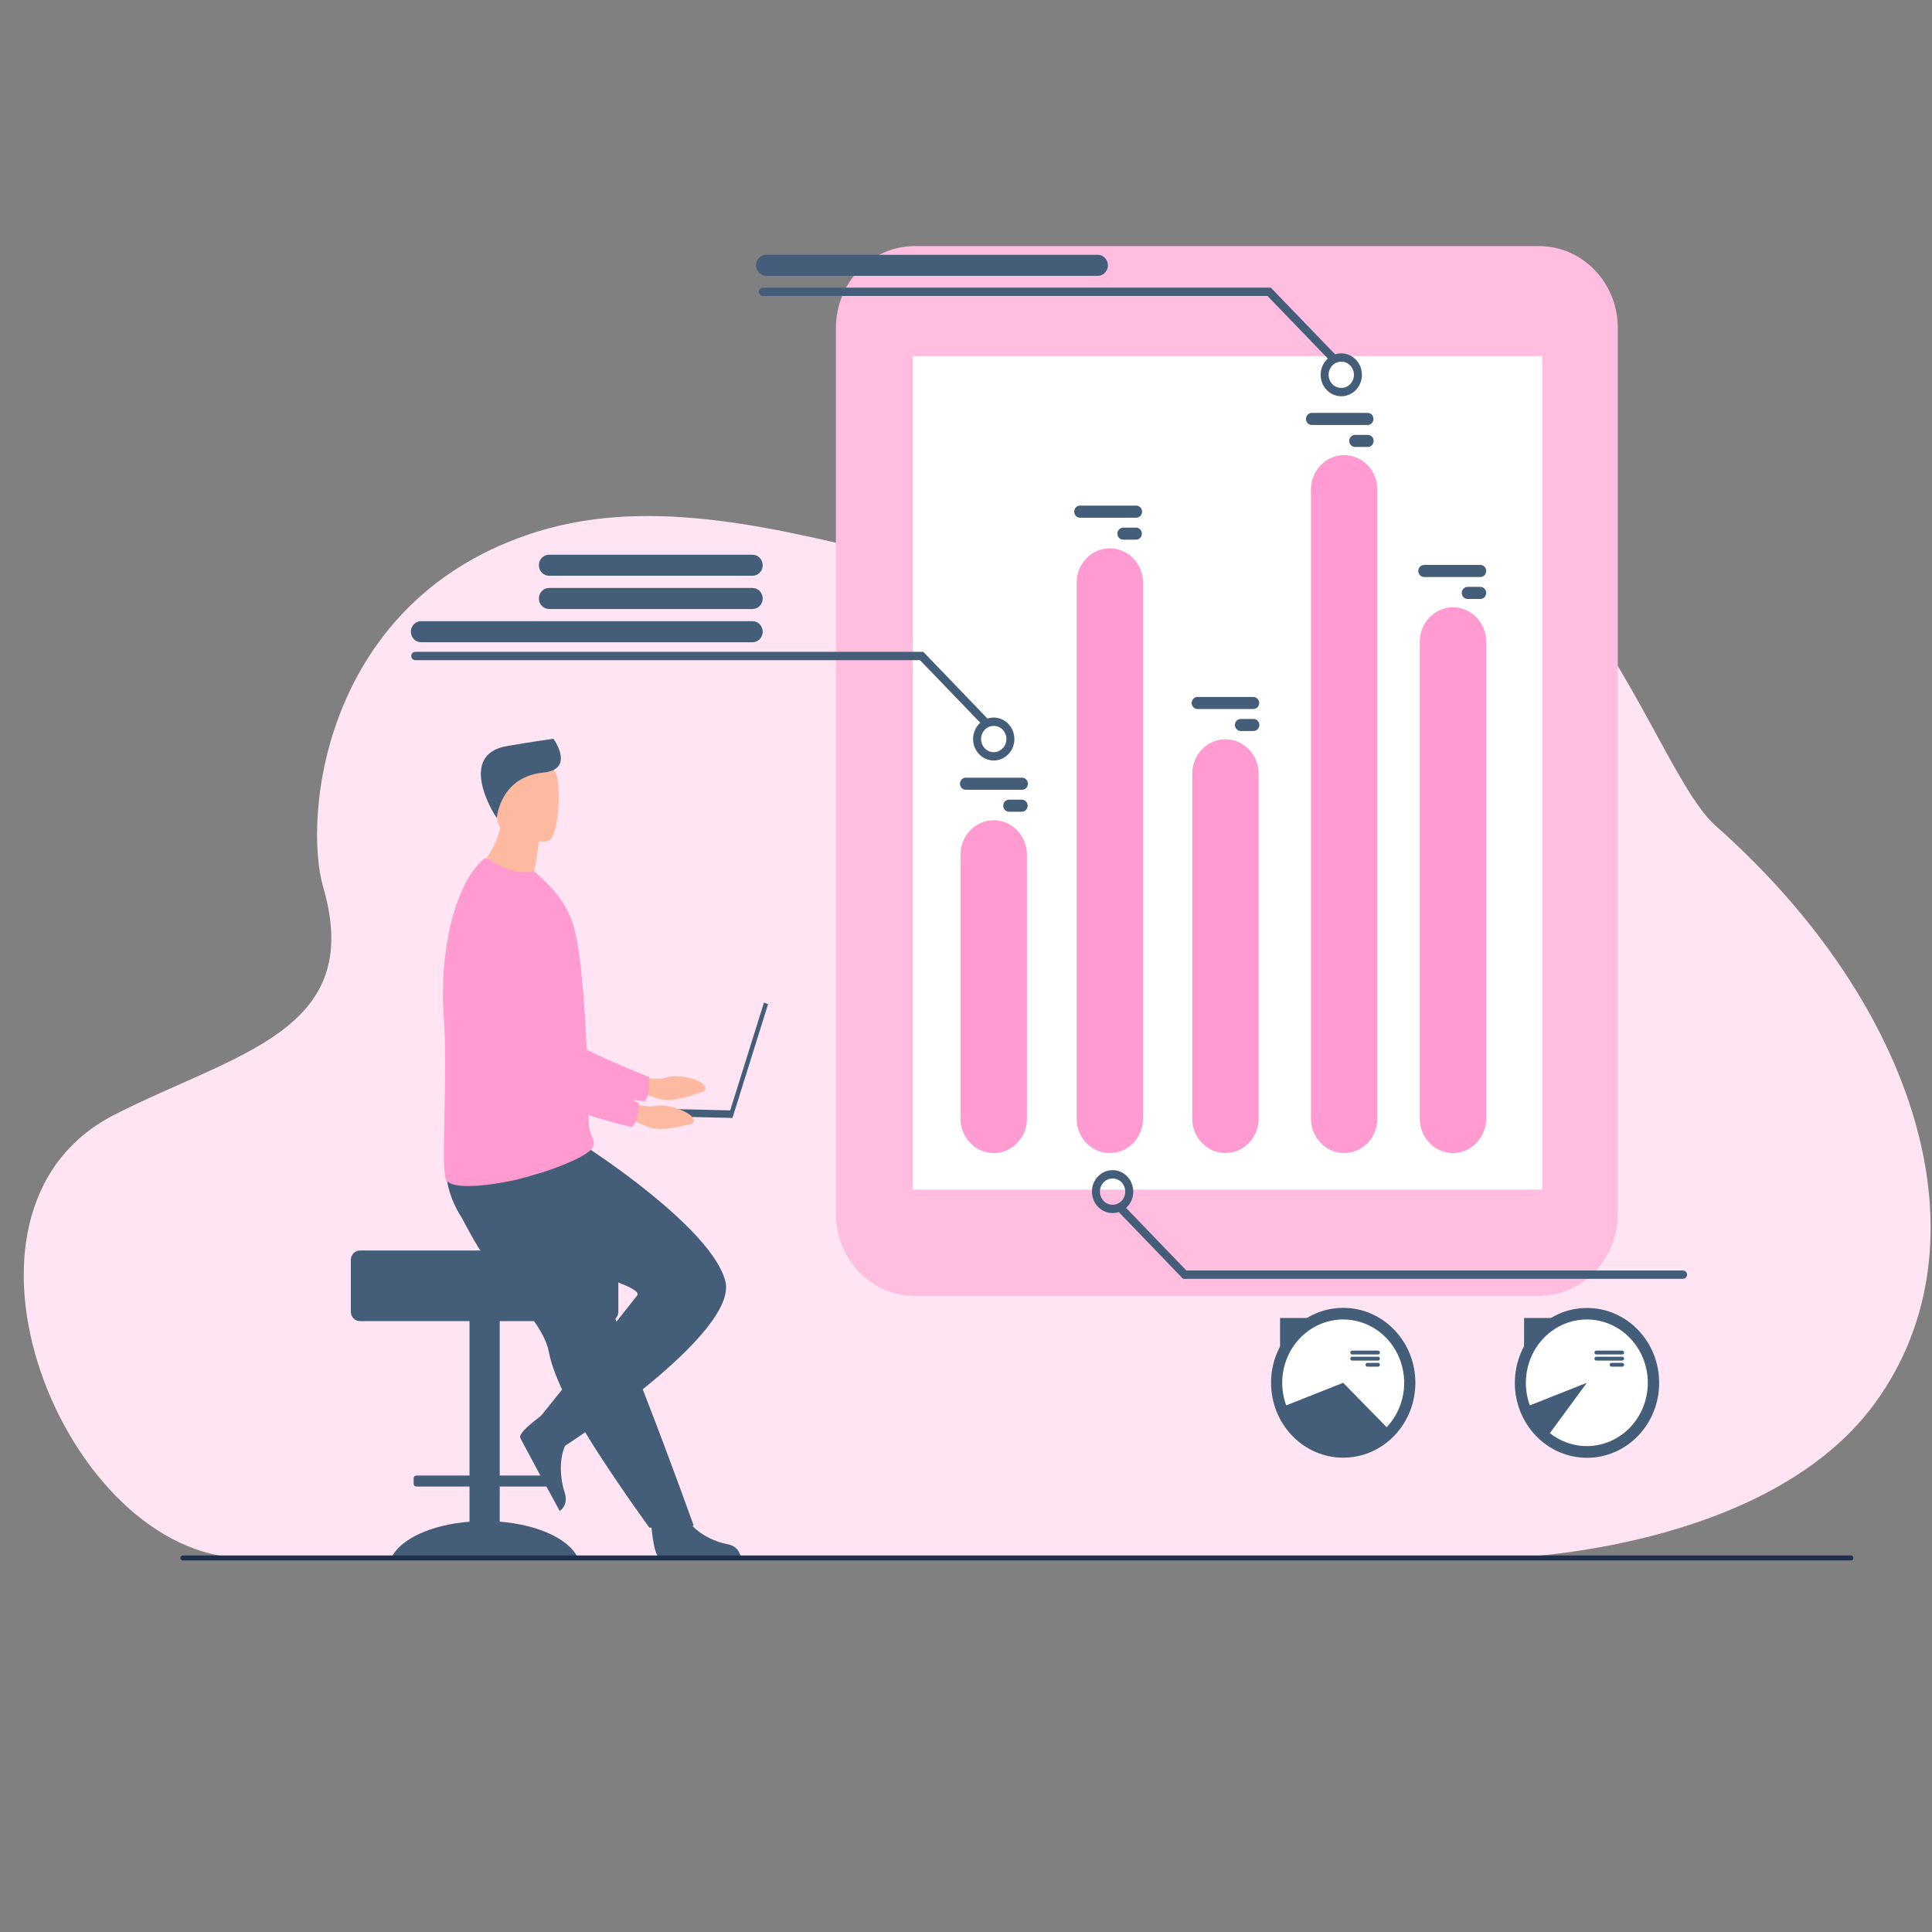 <svg width="79" height="79" viewBox="0 0 79 79" fill="none" xmlns="http://www.w3.org/2000/svg">
<rect x="0" y="0" width="79" height="79" fill="#808080" stroke="none"/>
<g id="Frame" clip-path="url(#clip0_764_759)">
<path id="Vector" d="M70.152 33.765C66.95 30.929 63.089 13.826 49.865 22.734C43.032 27.336 31.512 18.783 21.976 21.737C13.219 24.45 12.374 33.389 13.222 36.302C14.933 42.185 9.607 43.063 4.666 45.589C-3.086 49.554 2.659 63.638 9.981 63.706C17.303 63.774 61.606 63.706 61.606 63.706C61.606 63.706 72.257 63.453 76.68 57.358C81.44 50.796 78.422 41.09 70.152 33.765Z" fill="#FFE5F3"/>
<path id="Vector_2" d="M26.611 62.127C26.611 62.127 26.704 63.68 26.993 63.702C27.032 63.705 28.461 63.705 28.461 63.705L30.286 63.694C30.286 63.694 30.274 63.238 29.74 63.141C29.207 63.045 28.314 62.655 27.991 61.923C27.651 61.153 26.611 62.127 26.611 62.127Z" fill="#445D78"/>
<path id="Vector_3" d="M25.954 44.002C25.954 44.002 26.749 44.214 27.254 44.056C27.759 43.897 28.628 44.158 28.769 44.349C28.91 44.539 28.858 44.616 28.608 44.682C28.358 44.748 27.473 45.14 26.89 44.913C26.308 44.686 25.549 44.678 25.549 44.678L25.954 44.002Z" fill="#FDBAA0"/>
<path id="Vector_4" d="M19.084 36.833C19.084 36.833 19.977 43.424 21.456 44.013C22.185 44.304 25.409 44.964 26.364 45.032C26.364 45.032 26.597 44.835 26.541 44.034C26.541 44.034 23.162 42.746 22.683 42.046C21.968 41.004 23.126 37.788 22.23 36.81C21.334 35.831 19.823 35.409 19.084 36.833Z" fill="#FF9BD0"/>
<path id="Vector_5" d="M19.199 62.222V60.785H17.021C16.993 60.785 16.965 60.773 16.945 60.752C16.925 60.731 16.914 60.703 16.914 60.674V60.445C16.914 60.416 16.925 60.387 16.945 60.367C16.965 60.346 16.992 60.334 17.021 60.334H19.199V52.156C19.2 52.045 19.242 51.939 19.317 51.861C19.393 51.783 19.495 51.739 19.601 51.738H20.032C20.139 51.739 20.241 51.783 20.316 51.861C20.391 51.939 20.434 52.045 20.434 52.156V60.334H22.613C22.641 60.334 22.668 60.345 22.688 60.366C22.708 60.387 22.72 60.415 22.72 60.445V60.675C22.719 60.704 22.708 60.733 22.688 60.753C22.668 60.774 22.641 60.786 22.613 60.786H20.434V62.222C22.01 62.346 23.273 62.936 23.628 63.697H16.006C16.36 62.935 17.623 62.347 19.199 62.222Z" fill="#445D78"/>
<path id="Vector_6" d="M19.386 50.716C19.648 51.168 19.939 51.601 20.258 52.011C21.218 53.268 22.263 54.307 22.445 55.287C22.486 55.5 22.543 55.71 22.614 55.914C22.69 56.139 22.784 56.375 22.892 56.619C23.299 57.536 23.908 58.567 24.516 59.502C25.568 61.12 26.556 62.469 26.556 62.469L28.369 62.389C28.296 62.2 27.506 59.967 26.448 57.239C26.018 56.13 25.562 54.952 25.12 53.816C25.061 53.664 25.003 53.513 24.945 53.364C24.81 53.016 24.677 52.673 24.548 52.34L22.764 47.739C22.764 47.739 18.795 46.176 18.383 47.19C18.044 48.022 18.32 48.839 19.386 50.716Z" fill="#445D78"/>
<path id="Vector_7" d="M22.414 57.69C22.414 57.69 21.154 58.531 21.276 58.804C21.292 58.84 21.989 60.136 21.989 60.136L22.888 61.785C22.888 61.785 23.266 61.551 23.087 61.021C22.908 60.491 22.8 59.492 23.258 58.842C23.74 58.158 22.414 57.69 22.414 57.69Z" fill="#445D78"/>
<path id="Vector_8" d="M24.12 46.996C24.12 46.996 29.102 50.219 29.659 52.384C30.215 54.548 23.031 59.168 23.031 59.168C23.031 59.168 22.243 58.447 22.104 57.917C22.104 57.917 25.351 53.878 26.055 52.973C26.488 52.417 19.659 51.048 18.824 49.701C17.989 48.353 18.288 47.221 18.288 47.221L24.12 46.996Z" fill="#445D78"/>
<path id="Vector_9" d="M24.913 51.134H14.716C14.512 51.134 14.346 51.306 14.346 51.519V53.636C14.346 53.849 14.512 54.021 14.716 54.021H24.913C25.118 54.021 25.284 53.849 25.284 53.636V51.519C25.284 51.306 25.118 51.134 24.913 51.134Z" fill="#445D78"/>
<path id="Vector_10" d="M21.817 35.703C22.11 35.891 22.367 36.133 22.576 36.417C21.383 36.737 19.402 35.589 19.402 35.589C19.402 35.589 20.171 35.053 20.455 33.875C20.47 33.816 20.483 33.755 20.494 33.692C20.534 33.48 20.556 33.264 20.56 33.047L21.108 33.556L22.02 34.406C22.02 34.406 21.999 34.758 21.885 35.363C21.866 35.469 21.843 35.583 21.817 35.703Z" fill="#FDBAA0"/>
<path id="Vector_11" d="M18.145 41.55C18.316 43.937 18.028 47.567 18.223 48.196C18.39 48.739 20.36 48.417 21.121 48.236C21.403 48.168 21.743 48.073 22.097 47.96C23.078 47.644 24.151 47.193 24.266 46.857C24.27 46.845 24.274 46.832 24.276 46.819C24.286 46.773 24.285 46.724 24.275 46.678C24.236 46.508 24.088 46.323 24.071 45.9C24.052 45.428 24.055 44.872 24.038 44.274C24.038 44.206 24.036 44.133 24.029 44.066V44.042V44.003C24.013 43.337 23.979 42.636 23.941 41.94C23.916 41.504 23.887 41.071 23.854 40.657C23.768 39.587 23.653 38.636 23.5 38.035C23.25 37.055 22.699 36.416 22.197 35.947L21.834 35.624C21.43 35.716 20.951 35.655 20.518 35.442C20.049 35.211 19.887 35.045 19.806 35.108C18.721 35.975 17.943 38.631 18.145 41.55Z" fill="#FF9BD0"/>
<path id="Vector_12" d="M22.091 47.965C23.073 47.649 24.145 47.198 24.26 46.862C24.265 46.85 24.268 46.837 24.271 46.824L24.269 46.684C24.23 46.514 24.083 46.328 24.066 45.905C24.046 45.433 24.049 44.877 24.033 44.279C24.033 44.211 24.033 44.138 24.024 44.071V44.047C24.024 44.034 24.024 44.021 24.024 44.008L20.309 42.26C20.309 42.26 20.094 45.367 22.091 47.965Z" fill="#FF9BD0"/>
<path id="Vector_13" d="M22.021 34.407C22.021 34.407 22 34.758 21.886 35.364C20.997 35.066 20.592 34.23 20.457 33.877C20.419 33.777 20.402 33.716 20.402 33.716L20.496 33.694L21.109 33.559L22.021 34.407Z" fill="#FDBAA0"/>
<path id="Vector_14" d="M22.381 34.397C22.381 34.397 20.425 34.626 20.306 33.359C20.187 32.092 19.855 31.268 21.099 31.069C22.343 30.869 22.631 31.328 22.77 31.741C22.909 32.154 22.887 34.305 22.381 34.397Z" fill="#FDBAA0"/>
<path id="Vector_15" d="M20.314 33.447C20.314 33.447 20.438 31.765 22.219 31.591C23.438 31.471 22.758 30.382 22.628 30.208C22.628 30.208 21.694 30.341 20.736 30.505C18.726 30.85 20.117 33.185 20.314 33.447Z" fill="#445D78"/>
<path id="Vector_16" d="M29.78 45.654L29.951 45.712L31.408 41.057L31.237 40.999L29.78 45.654Z" fill="#445D78"/>
<path id="Vector_17" d="M25.006 45.603L29.951 45.712L29.957 45.405L25.012 45.295L25.006 45.603Z" fill="#445D78"/>
<path id="Vector_18" d="M25.544 45.016C25.544 45.016 26.311 45.317 26.83 45.219C27.349 45.122 28.186 45.478 28.305 45.684C28.424 45.89 28.365 45.96 28.108 45.997C27.852 46.034 26.93 46.322 26.377 46.031C25.824 45.739 25.068 45.644 25.068 45.644L25.544 45.016Z" fill="#FDBAA0"/>
<path id="Vector_19" d="M19.479 37.105C19.479 37.105 19.666 43.757 21.073 44.511C21.768 44.885 24.902 45.91 25.843 46.084C25.843 46.084 26.096 45.915 26.125 45.113C26.125 45.113 22.904 43.447 22.501 42.696C21.902 41.578 23.394 38.514 22.607 37.439C21.821 36.364 20.365 35.772 19.479 37.105Z" fill="#FF9BD0"/>
<path id="Vector_20" d="M37.406 52.989L62.927 52.989C64.709 52.989 66.152 51.49 66.152 49.641V13.41C66.152 11.561 64.709 10.062 62.927 10.062L37.406 10.062C35.625 10.062 34.181 11.561 34.181 13.41V49.641C34.181 51.49 35.625 52.989 37.406 52.989Z" fill="#FFBDE0"/>
<path id="Vector_21" d="M37.322 48.645H63.062L63.062 14.561H37.322V48.645Z" fill="white"/>
<path id="Vector_22" d="M59.413 47.148C59.053 47.148 58.707 47 58.453 46.735C58.198 46.471 58.055 46.112 58.055 45.738V26.242C58.055 25.868 58.198 25.509 58.453 25.245C58.707 24.981 59.053 24.832 59.413 24.832C59.773 24.832 60.118 24.981 60.373 25.245C60.628 25.509 60.771 25.868 60.771 26.242V45.738C60.771 46.112 60.628 46.471 60.373 46.735C60.119 47 59.773 47.148 59.413 47.148Z" fill="#FF9BD0"/>
<path id="Vector_23" d="M54.963 47.148C54.785 47.148 54.608 47.112 54.444 47.041C54.279 46.97 54.129 46.866 54.003 46.735C53.877 46.604 53.777 46.449 53.709 46.278C53.641 46.107 53.605 45.923 53.605 45.738V20.02C53.605 19.646 53.748 19.288 54.003 19.023C54.258 18.759 54.603 18.61 54.963 18.61C55.142 18.61 55.318 18.647 55.483 18.718C55.648 18.788 55.798 18.892 55.924 19.023C56.05 19.154 56.15 19.309 56.218 19.481C56.286 19.652 56.322 19.835 56.322 20.02V45.738C56.322 45.923 56.287 46.107 56.218 46.278C56.15 46.449 56.05 46.605 55.924 46.735C55.798 46.866 55.648 46.97 55.483 47.041C55.318 47.112 55.142 47.148 54.963 47.148Z" fill="#FF9BD0"/>
<path id="Vector_24" d="M50.108 47.148C49.748 47.148 49.403 46.999 49.148 46.735C48.893 46.47 48.75 46.111 48.75 45.737V31.638C48.75 31.265 48.893 30.906 49.148 30.641C49.403 30.377 49.748 30.229 50.108 30.229C50.468 30.229 50.814 30.377 51.068 30.642C51.323 30.906 51.466 31.265 51.466 31.638V45.737C51.466 45.923 51.431 46.106 51.363 46.277C51.295 46.448 51.195 46.604 51.069 46.735C50.943 46.865 50.793 46.969 50.628 47.04C50.463 47.111 50.287 47.148 50.108 47.148Z" fill="#FF9BD0"/>
<path id="Vector_25" d="M45.382 47.148C45.022 47.148 44.676 46.999 44.421 46.735C44.166 46.47 44.023 46.112 44.023 45.738V23.831C44.023 23.457 44.166 23.098 44.421 22.834C44.676 22.57 45.022 22.421 45.382 22.421C45.742 22.421 46.087 22.57 46.342 22.834C46.597 23.098 46.74 23.457 46.74 23.831V45.738C46.74 46.112 46.597 46.47 46.342 46.735C46.087 46.999 45.742 47.148 45.382 47.148Z" fill="#FF9BD0"/>
<path id="Vector_26" d="M41.992 34.95V45.738C41.992 45.923 41.956 46.106 41.888 46.278C41.82 46.449 41.72 46.604 41.594 46.735C41.468 46.866 41.318 46.97 41.153 47.041C40.988 47.112 40.812 47.148 40.633 47.148C40.455 47.148 40.278 47.112 40.114 47.041C39.949 46.97 39.799 46.866 39.673 46.735C39.547 46.604 39.447 46.449 39.379 46.278C39.31 46.106 39.275 45.923 39.275 45.738V34.95C39.275 34.576 39.418 34.218 39.673 33.953C39.928 33.689 40.273 33.54 40.633 33.54C40.993 33.54 41.339 33.689 41.594 33.953C41.849 34.218 41.992 34.576 41.992 34.95Z" fill="#FF9BD0"/>
<path id="Vector_27" d="M44.153 20.675H46.453C46.486 20.674 46.517 20.679 46.547 20.691C46.577 20.703 46.605 20.721 46.628 20.744C46.651 20.767 46.669 20.795 46.681 20.825C46.694 20.856 46.7 20.889 46.7 20.922C46.7 20.955 46.694 20.988 46.681 21.019C46.669 21.049 46.651 21.077 46.628 21.1C46.605 21.123 46.577 21.141 46.547 21.153C46.517 21.165 46.486 21.171 46.453 21.169H44.153C44.092 21.167 44.033 21.14 43.99 21.094C43.948 21.048 43.924 20.986 43.924 20.922C43.924 20.858 43.948 20.797 43.99 20.75C44.033 20.704 44.092 20.677 44.153 20.675Z" fill="#445D78"/>
<path id="Vector_28" d="M45.929 21.574H46.453C46.516 21.574 46.576 21.6 46.621 21.647C46.666 21.693 46.691 21.756 46.691 21.821C46.691 21.887 46.666 21.95 46.621 21.996C46.576 22.042 46.516 22.068 46.453 22.068H45.929C45.866 22.068 45.806 22.042 45.761 21.996C45.717 21.95 45.691 21.887 45.691 21.821C45.691 21.756 45.717 21.693 45.761 21.647C45.806 21.6 45.866 21.574 45.929 21.574Z" fill="#445D78"/>
<path id="Vector_29" d="M53.632 16.883H55.932C55.994 16.885 56.052 16.912 56.095 16.958C56.138 17.004 56.161 17.066 56.161 17.13C56.161 17.194 56.138 17.256 56.095 17.302C56.052 17.348 55.994 17.375 55.932 17.377H53.632C53.57 17.375 53.512 17.348 53.469 17.302C53.426 17.256 53.402 17.194 53.402 17.13C53.402 17.066 53.426 17.004 53.469 16.958C53.512 16.912 53.57 16.885 53.632 16.883Z" fill="#445D78"/>
<path id="Vector_30" d="M55.408 17.782H55.931C55.994 17.782 56.055 17.808 56.099 17.855C56.144 17.901 56.169 17.964 56.169 18.029C56.169 18.095 56.144 18.157 56.099 18.204C56.055 18.25 55.994 18.276 55.931 18.276H55.408C55.345 18.276 55.284 18.25 55.24 18.204C55.195 18.157 55.17 18.095 55.17 18.029C55.17 17.964 55.195 17.901 55.24 17.855C55.284 17.808 55.345 17.782 55.408 17.782Z" fill="#445D78"/>
<path id="Vector_31" d="M58.232 23.1H60.532C60.595 23.1 60.656 23.126 60.7 23.172C60.745 23.218 60.77 23.281 60.77 23.347C60.77 23.412 60.745 23.475 60.7 23.521C60.656 23.568 60.595 23.594 60.532 23.594H58.232C58.169 23.594 58.108 23.568 58.064 23.521C58.019 23.475 57.994 23.412 57.994 23.347C57.994 23.281 58.019 23.218 58.064 23.172C58.108 23.126 58.169 23.1 58.232 23.1Z" fill="#445D78"/>
<path id="Vector_32" d="M60.009 23.998H60.533C60.596 23.998 60.656 24.024 60.701 24.071C60.746 24.117 60.771 24.18 60.771 24.245C60.771 24.311 60.746 24.373 60.701 24.42C60.656 24.466 60.596 24.492 60.533 24.492H60.009C59.946 24.492 59.886 24.466 59.841 24.42C59.797 24.373 59.772 24.311 59.772 24.245C59.772 24.18 59.797 24.117 59.841 24.071C59.886 24.024 59.946 23.998 60.009 23.998Z" fill="#445D78"/>
<path id="Vector_33" d="M48.958 28.498H51.258C51.32 28.5 51.378 28.527 51.421 28.574C51.464 28.62 51.488 28.681 51.488 28.745C51.488 28.809 51.464 28.871 51.421 28.917C51.378 28.963 51.32 28.99 51.258 28.992H48.958C48.896 28.99 48.838 28.963 48.795 28.917C48.752 28.871 48.728 28.809 48.728 28.745C48.728 28.681 48.752 28.62 48.795 28.574C48.838 28.527 48.896 28.5 48.958 28.498Z" fill="#445D78"/>
<path id="Vector_34" d="M50.734 29.398H51.258C51.321 29.398 51.381 29.424 51.425 29.47C51.47 29.516 51.495 29.579 51.495 29.644C51.495 29.71 51.47 29.773 51.425 29.819C51.381 29.865 51.321 29.891 51.258 29.891H50.734C50.671 29.891 50.611 29.865 50.566 29.819C50.521 29.773 50.496 29.71 50.496 29.644C50.496 29.579 50.521 29.516 50.566 29.47C50.611 29.424 50.671 29.398 50.734 29.398Z" fill="#445D78"/>
<path id="Vector_35" d="M39.483 31.8H41.784C41.816 31.799 41.847 31.804 41.877 31.816C41.907 31.828 41.935 31.846 41.958 31.869C41.981 31.892 41.999 31.92 42.012 31.95C42.024 31.981 42.031 32.014 42.031 32.047C42.031 32.08 42.024 32.113 42.012 32.144C41.999 32.175 41.981 32.202 41.958 32.225C41.935 32.248 41.907 32.266 41.877 32.278C41.847 32.29 41.816 32.295 41.784 32.294H39.483C39.422 32.292 39.363 32.265 39.321 32.219C39.278 32.173 39.254 32.111 39.254 32.047C39.254 31.983 39.278 31.922 39.321 31.875C39.363 31.829 39.422 31.802 39.483 31.8Z" fill="#445D78"/>
<path id="Vector_36" d="M41.259 32.698H41.783C41.846 32.698 41.907 32.724 41.951 32.771C41.996 32.817 42.021 32.88 42.021 32.945C42.021 33.011 41.996 33.074 41.951 33.12C41.907 33.166 41.846 33.192 41.783 33.192H41.259C41.196 33.192 41.136 33.166 41.091 33.12C41.047 33.074 41.022 33.011 41.022 32.945C41.022 32.88 41.047 32.817 41.091 32.771C41.136 32.724 41.196 32.698 41.259 32.698Z" fill="#445D78"/>
<path id="Vector_37" d="M40.633 31.097C40.465 31.096 40.302 31.045 40.163 30.948C40.025 30.852 39.917 30.714 39.853 30.554C39.789 30.394 39.773 30.217 39.806 30.047C39.838 29.877 39.919 29.721 40.037 29.598C40.156 29.476 40.306 29.392 40.47 29.358C40.634 29.325 40.804 29.342 40.958 29.409C41.112 29.475 41.244 29.588 41.337 29.732C41.43 29.876 41.479 30.046 41.479 30.219C41.479 30.452 41.39 30.676 41.231 30.84C41.072 31.005 40.857 31.097 40.633 31.097ZM40.633 29.681C40.53 29.682 40.43 29.714 40.345 29.773C40.26 29.832 40.194 29.916 40.155 30.015C40.116 30.113 40.106 30.221 40.126 30.325C40.147 30.43 40.196 30.525 40.269 30.6C40.341 30.675 40.433 30.726 40.534 30.747C40.634 30.767 40.738 30.757 40.833 30.716C40.927 30.675 41.008 30.606 41.065 30.518C41.122 30.43 41.152 30.326 41.152 30.219C41.152 30.149 41.139 30.079 41.112 30.013C41.086 29.948 41.048 29.889 41 29.839C40.952 29.789 40.894 29.749 40.831 29.722C40.768 29.695 40.701 29.681 40.633 29.681Z" fill="#445D78"/>
<path id="Vector_38" d="M40.273 29.681C40.23 29.681 40.188 29.663 40.158 29.631L37.619 26.994H16.98C16.937 26.994 16.895 26.976 16.864 26.944C16.834 26.912 16.816 26.869 16.816 26.824C16.816 26.779 16.834 26.736 16.864 26.704C16.895 26.672 16.937 26.654 16.98 26.654H37.753L40.389 29.393C40.412 29.417 40.428 29.447 40.434 29.48C40.44 29.513 40.437 29.547 40.425 29.578C40.412 29.609 40.391 29.636 40.364 29.654C40.337 29.673 40.306 29.683 40.273 29.683V29.681Z" fill="#445D78"/>
<path id="Vector_39" d="M45.494 49.603C45.327 49.603 45.163 49.552 45.024 49.455C44.885 49.359 44.777 49.222 44.713 49.061C44.649 48.901 44.632 48.724 44.665 48.554C44.697 48.384 44.778 48.227 44.896 48.105C45.014 47.982 45.165 47.898 45.329 47.864C45.493 47.831 45.663 47.848 45.818 47.915C45.972 47.981 46.104 48.094 46.197 48.238C46.29 48.383 46.34 48.552 46.34 48.726C46.339 48.959 46.25 49.182 46.092 49.346C45.933 49.511 45.718 49.603 45.494 49.603ZM45.494 48.188C45.391 48.188 45.291 48.219 45.206 48.278C45.121 48.338 45.054 48.422 45.015 48.52C44.976 48.618 44.966 48.727 44.986 48.831C45.006 48.935 45.055 49.031 45.127 49.106C45.2 49.182 45.292 49.233 45.393 49.254C45.493 49.274 45.598 49.264 45.692 49.223C45.787 49.182 45.868 49.113 45.925 49.025C45.982 48.936 46.012 48.832 46.012 48.726C46.012 48.583 45.958 48.446 45.86 48.345C45.763 48.245 45.631 48.188 45.494 48.188Z" fill="#445D78"/>
<path id="Vector_40" d="M68.821 52.291H48.375L45.739 49.554C45.724 49.538 45.712 49.519 45.704 49.499C45.696 49.478 45.691 49.456 45.691 49.434C45.691 49.411 45.696 49.389 45.704 49.369C45.712 49.348 45.724 49.329 45.739 49.313C45.755 49.298 45.773 49.285 45.792 49.277C45.812 49.268 45.834 49.264 45.855 49.264C45.877 49.264 45.898 49.268 45.918 49.277C45.938 49.285 45.956 49.298 45.971 49.313L48.511 51.951H68.821C68.864 51.951 68.906 51.969 68.936 52.001C68.967 52.033 68.984 52.076 68.984 52.121C68.984 52.166 68.967 52.209 68.936 52.241C68.906 52.273 68.864 52.291 68.821 52.291Z" fill="#445D78"/>
<path id="Vector_41" d="M54.845 16.203C54.678 16.203 54.515 16.152 54.376 16.055C54.237 15.959 54.128 15.822 54.064 15.662C54 15.501 53.984 15.325 54.016 15.155C54.049 14.984 54.129 14.828 54.248 14.705C54.366 14.582 54.516 14.499 54.68 14.465C54.844 14.431 55.014 14.449 55.169 14.515C55.323 14.582 55.455 14.694 55.548 14.838C55.641 14.983 55.69 15.152 55.69 15.326C55.69 15.558 55.601 15.781 55.443 15.946C55.284 16.11 55.069 16.203 54.845 16.203ZM54.845 14.788C54.743 14.788 54.643 14.819 54.557 14.879C54.472 14.938 54.406 15.022 54.367 15.12C54.327 15.218 54.317 15.326 54.337 15.431C54.357 15.535 54.407 15.631 54.479 15.706C54.551 15.781 54.644 15.832 54.744 15.853C54.845 15.874 54.949 15.863 55.043 15.823C55.138 15.782 55.219 15.713 55.276 15.625C55.333 15.536 55.363 15.432 55.363 15.326C55.363 15.183 55.308 15.046 55.211 14.946C55.114 14.845 54.983 14.788 54.845 14.788Z" fill="#445D78"/>
<path id="Vector_42" d="M54.484 14.788C54.441 14.788 54.399 14.77 54.369 14.738L51.828 12.101H31.191C31.148 12.101 31.106 12.083 31.075 12.051C31.045 12.019 31.027 11.976 31.027 11.931C31.027 11.886 31.045 11.842 31.075 11.81C31.106 11.779 31.148 11.761 31.191 11.761H51.964L54.601 14.498C54.623 14.521 54.639 14.552 54.645 14.585C54.652 14.618 54.649 14.652 54.636 14.683C54.624 14.714 54.603 14.741 54.576 14.759C54.549 14.778 54.517 14.788 54.485 14.788H54.484Z" fill="#445D78"/>
<path id="Vector_43" d="M30.773 26.261H17.215C17.105 26.261 17 26.216 16.922 26.135C16.845 26.054 16.801 25.945 16.801 25.831C16.801 25.774 16.811 25.718 16.832 25.666C16.853 25.614 16.884 25.566 16.922 25.526C16.961 25.486 17.006 25.455 17.057 25.433C17.107 25.411 17.161 25.4 17.215 25.4H30.773C30.827 25.4 30.881 25.411 30.932 25.433C30.982 25.455 31.028 25.486 31.066 25.526C31.105 25.566 31.135 25.614 31.156 25.666C31.177 25.718 31.188 25.774 31.188 25.831C31.188 25.945 31.144 26.054 31.066 26.135C30.988 26.216 30.883 26.261 30.773 26.261Z" fill="#445D78"/>
<path id="Vector_44" d="M30.772 24.902H22.45C22.34 24.902 22.234 24.857 22.157 24.776C22.079 24.696 22.035 24.586 22.035 24.472C22.035 24.416 22.046 24.36 22.067 24.307C22.088 24.255 22.118 24.208 22.157 24.168C22.195 24.128 22.241 24.096 22.291 24.075C22.341 24.053 22.395 24.042 22.45 24.042H30.772C30.826 24.042 30.88 24.053 30.931 24.075C30.981 24.096 31.027 24.128 31.065 24.168C31.104 24.208 31.134 24.255 31.155 24.307C31.176 24.36 31.187 24.416 31.187 24.472C31.187 24.586 31.143 24.696 31.065 24.776C30.987 24.857 30.882 24.902 30.772 24.902Z" fill="#445D78"/>
<path id="Vector_45" d="M30.772 23.543H22.45C22.34 23.543 22.234 23.498 22.157 23.417C22.079 23.336 22.035 23.227 22.035 23.113C22.035 23.056 22.046 23 22.067 22.948C22.088 22.896 22.118 22.848 22.157 22.808C22.195 22.768 22.241 22.737 22.291 22.715C22.341 22.694 22.395 22.683 22.45 22.683H30.772C30.826 22.683 30.88 22.694 30.931 22.715C30.981 22.737 31.027 22.768 31.065 22.808C31.104 22.848 31.134 22.896 31.155 22.948C31.176 23 31.187 23.056 31.187 23.113C31.187 23.227 31.143 23.336 31.065 23.417C30.987 23.498 30.882 23.543 30.772 23.543Z" fill="#445D78"/>
<path id="Vector_46" d="M44.888 11.28H31.33C31.22 11.28 31.115 11.234 31.037 11.153C30.96 11.073 30.916 10.963 30.916 10.849C30.916 10.793 30.927 10.737 30.948 10.685C30.968 10.633 30.999 10.585 31.037 10.545C31.076 10.505 31.121 10.473 31.172 10.452C31.222 10.43 31.276 10.419 31.33 10.419H44.888C44.943 10.419 44.997 10.43 45.047 10.452C45.097 10.473 45.143 10.505 45.181 10.545C45.22 10.585 45.25 10.633 45.271 10.685C45.292 10.737 45.303 10.793 45.303 10.849C45.303 10.906 45.292 10.962 45.271 11.014C45.25 11.066 45.22 11.114 45.181 11.153C45.143 11.194 45.097 11.225 45.047 11.247C44.996 11.268 44.943 11.28 44.888 11.28Z" fill="#445D78"/>
<path id="Vector_47" d="M57.011 58.708C58.163 57.512 58.163 55.572 57.011 54.376C55.859 53.179 53.99 53.179 52.838 54.376C51.686 55.572 51.686 57.512 52.838 58.708C53.99 59.904 55.859 59.904 57.011 58.708Z" fill="#445D78"/>
<path id="Vector_48" d="M54.924 53.953C55.415 53.953 55.896 54.104 56.305 54.386C56.715 54.669 57.034 55.071 57.224 55.542C57.414 56.013 57.466 56.531 57.373 57.032C57.28 57.534 57.046 57.995 56.701 58.359L54.924 56.543L52.593 57.466C52.449 57.074 52.399 56.651 52.448 56.235C52.496 55.818 52.641 55.42 52.87 55.074C53.099 54.729 53.406 54.446 53.764 54.251C54.121 54.056 54.52 53.953 54.924 53.953Z" fill="white"/>
<path id="Vector_49" d="M55.289 55.227H56.35C56.37 55.228 56.39 55.236 56.404 55.251C56.418 55.266 56.426 55.285 56.426 55.306C56.426 55.327 56.418 55.347 56.404 55.362C56.39 55.377 56.37 55.385 56.35 55.385H55.289C55.269 55.385 55.249 55.377 55.235 55.362C55.221 55.347 55.213 55.327 55.213 55.306C55.213 55.285 55.221 55.266 55.235 55.251C55.249 55.236 55.269 55.228 55.289 55.227Z" fill="#445D78"/>
<path id="Vector_50" d="M55.289 55.477H56.35C56.37 55.477 56.39 55.485 56.404 55.5C56.418 55.514 56.426 55.535 56.426 55.555C56.426 55.576 56.418 55.596 56.404 55.611C56.39 55.626 56.37 55.634 56.35 55.634H55.289C55.269 55.634 55.249 55.626 55.235 55.611C55.221 55.596 55.213 55.576 55.213 55.555C55.213 55.535 55.221 55.514 55.235 55.5C55.249 55.485 55.269 55.477 55.289 55.477Z" fill="#445D78"/>
<path id="Vector_51" d="M55.912 55.727H56.35C56.37 55.727 56.389 55.735 56.403 55.75C56.418 55.764 56.426 55.784 56.426 55.805C56.426 55.826 56.418 55.846 56.403 55.861C56.389 55.876 56.37 55.884 56.35 55.884H55.912C55.892 55.884 55.872 55.876 55.858 55.861C55.844 55.846 55.836 55.826 55.836 55.805C55.836 55.784 55.844 55.764 55.858 55.75C55.872 55.735 55.892 55.727 55.912 55.727Z" fill="#445D78"/>
<path id="Vector_52" d="M52.342 55.104L53.509 53.893H52.342V55.104Z" fill="#445D78"/>
<path id="Vector_53" d="M67.84 56.699C67.921 55.01 66.668 53.571 65.04 53.487C63.413 53.402 62.027 54.704 61.946 56.394C61.865 58.083 63.118 59.522 64.746 59.606C66.373 59.69 67.758 58.389 67.84 56.699Z" fill="#445D78"/>
<path id="Vector_54" d="M62.393 56.543C62.392 55.959 62.583 55.392 62.932 54.934C63.282 54.476 63.77 54.154 64.318 54.021C64.866 53.888 65.441 53.951 65.95 54.2C66.459 54.45 66.872 54.87 67.122 55.394C67.371 55.917 67.443 56.513 67.325 57.084C67.208 57.656 66.907 58.169 66.473 58.541C66.039 58.912 65.496 59.12 64.934 59.132C64.371 59.143 63.822 58.956 63.374 58.602L64.887 56.543L62.556 57.466C62.448 57.171 62.392 56.858 62.393 56.543Z" fill="white"/>
<path id="Vector_55" d="M65.273 55.227H66.335C66.355 55.228 66.374 55.236 66.388 55.251C66.403 55.266 66.41 55.285 66.411 55.306C66.411 55.327 66.403 55.347 66.388 55.362C66.374 55.377 66.355 55.385 66.335 55.385H65.273C65.253 55.385 65.234 55.377 65.219 55.362C65.205 55.347 65.197 55.327 65.197 55.306C65.197 55.285 65.205 55.266 65.22 55.251C65.234 55.236 65.253 55.228 65.273 55.227Z" fill="#445D78"/>
<path id="Vector_56" d="M65.273 55.477H66.335C66.355 55.477 66.374 55.485 66.388 55.5C66.403 55.514 66.411 55.535 66.411 55.555C66.411 55.576 66.403 55.596 66.388 55.611C66.374 55.626 66.355 55.634 66.335 55.634H65.273C65.253 55.634 65.234 55.626 65.219 55.611C65.205 55.596 65.197 55.576 65.197 55.555C65.197 55.535 65.205 55.514 65.219 55.5C65.234 55.485 65.253 55.477 65.273 55.477Z" fill="#445D78"/>
<path id="Vector_57" d="M65.896 55.727H66.334C66.354 55.727 66.374 55.735 66.388 55.75C66.402 55.764 66.41 55.784 66.41 55.805C66.41 55.826 66.402 55.846 66.388 55.861C66.374 55.876 66.354 55.884 66.334 55.884H65.896C65.876 55.884 65.857 55.876 65.843 55.861C65.828 55.846 65.82 55.826 65.82 55.805C65.82 55.784 65.828 55.764 65.843 55.75C65.857 55.735 65.876 55.727 65.896 55.727Z" fill="#445D78"/>
<path id="Vector_58" d="M62.32 55.104L63.487 53.893H62.32V55.104Z" fill="#445D78"/>
<path id="Vector_59" d="M75.688 63.807H7.477C7.451 63.807 7.426 63.797 7.408 63.778C7.389 63.758 7.379 63.733 7.379 63.705C7.379 63.678 7.389 63.653 7.408 63.633C7.426 63.614 7.451 63.603 7.477 63.603H75.688C75.714 63.603 75.739 63.614 75.757 63.633C75.776 63.653 75.786 63.678 75.786 63.705C75.786 63.733 75.776 63.758 75.757 63.778C75.739 63.797 75.714 63.807 75.688 63.807Z" fill="#202F4E"/>
</g>
<defs>
<clipPath id="clip0_764_759">
<rect width="77.972" height="77.972" fill="white" transform="translate(0.971 0.729)"/>
</clipPath>
</defs>
</svg>
